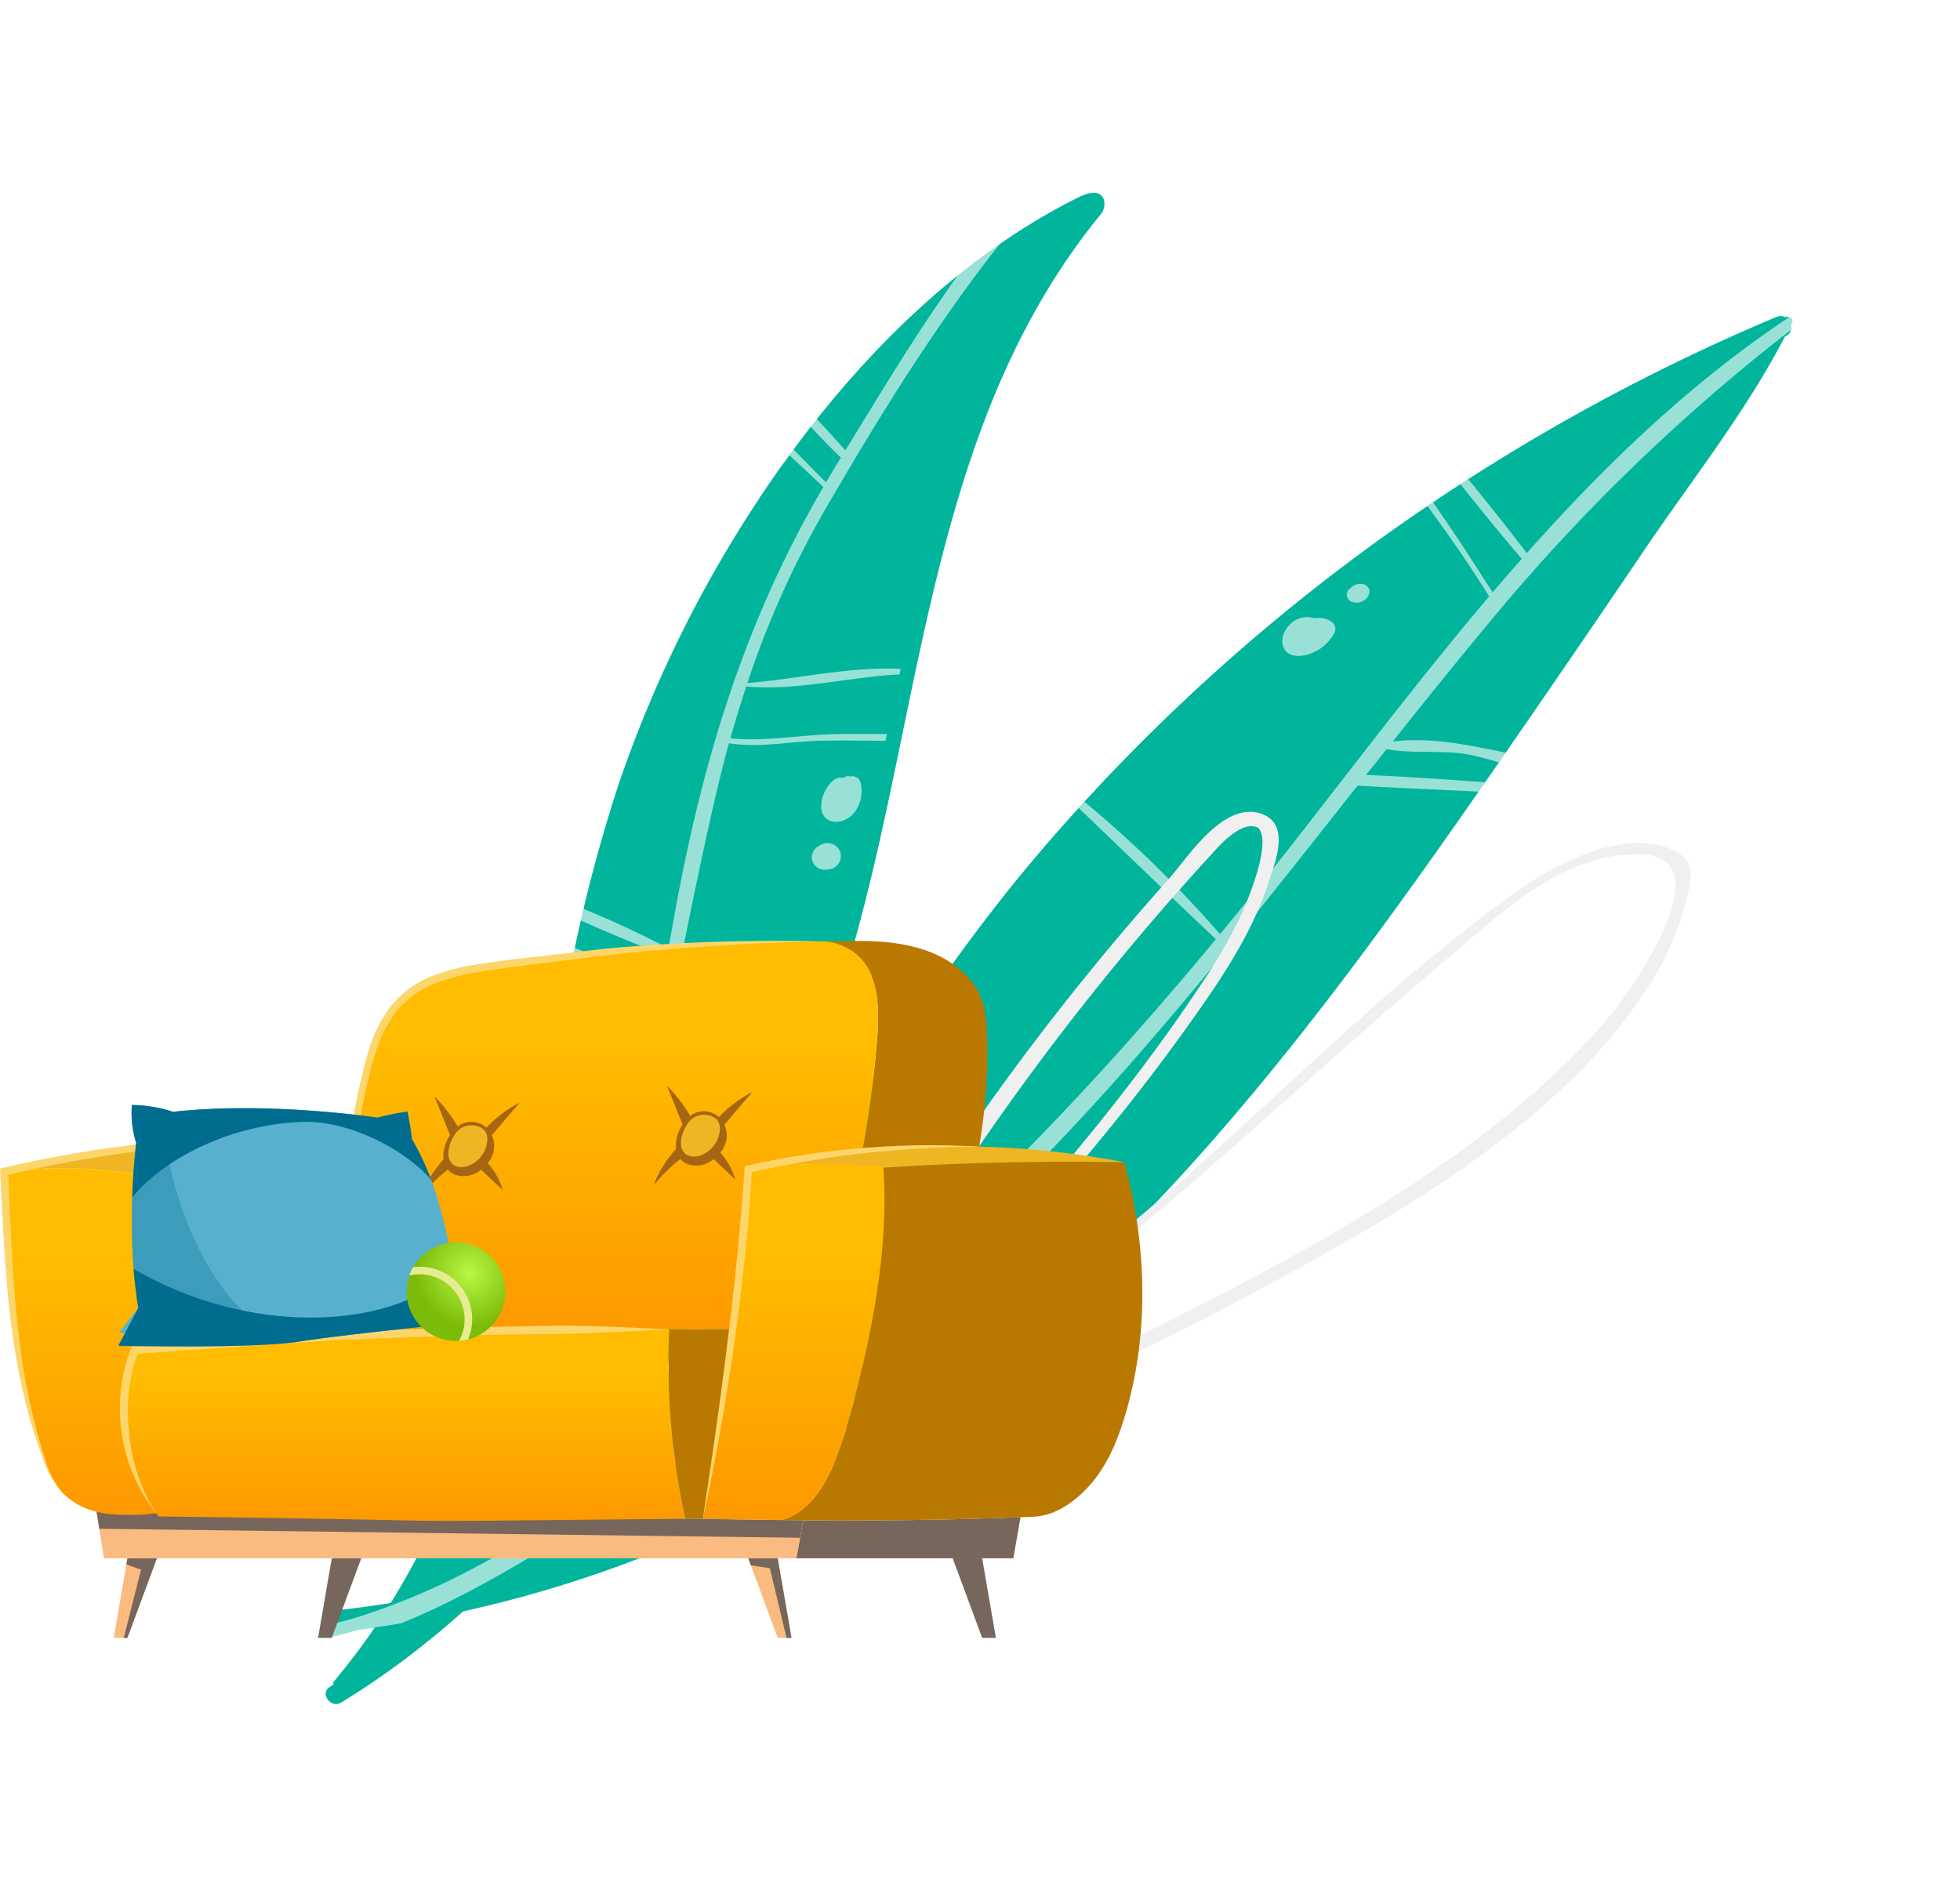 <svg xmlns="http://www.w3.org/2000/svg" width="398.21" height="385.445"><defs><radialGradient id="c" cx=".637" cy=".308" r=".547" gradientUnits="objectBoundingBox"><stop offset="0" stop-color="#d4ed42"/><stop offset="0" stop-color="#baf744"/><stop offset="1" stop-color="#7bbb0a"/></radialGradient><linearGradient id="b" x1=".5" y1=".262" x2=".5" y2="1.22" gradientUnits="objectBoundingBox"><stop offset="0" stop-color="#ffbc00"/><stop offset="1" stop-color="#fd8e00"/></linearGradient><filter id="a" x="43.376" y="0" width="203.849" height="385.445" filterUnits="userSpaceOnUse"><feOffset dy="15"/><feGaussianBlur stdDeviation="7.5" result="blur"/><feFlood flood-opacity=".161"/><feComposite operator="in" in2="blur"/><feComposite in="SourceGraphic"/></filter></defs><g data-name="Group 1864"><g data-name="Group 721"><path data-name="Path 2772" d="M363.504 64.46a1.31 1.31 0 00-.79-.02 2.056 2.056 0 00-1.798-.038 408.557 408.557 0 00-62.64 32.975l-1.563 1.001a263.056 263.056 0 00-5.575 3.695c-.39.24-.762.497-1.133.753a393.936 393.936 0 00-69.7 60.086c-.38.42-.778.84-1.158 1.276q-4.898 5.372-9.596 10.98c-.137.146-.273.31-.408.475-.39.474-.798.952-1.19 1.442-21.685 26.221-38.401 55.775-57.905 83.566-19.722 28.096-41.677 49.235-70.767 65.092q-5.686.9-11.486 1.533a2.049 2.049 0 00-1.624 2.98 2.128 2.128 0 001.505 1.357c-.117.054-.231.127-.348.18-.4.188-.24.862.226.752 1.759-.404 3.511-.896 5.242-1.386 2.914-.371 5.815-.813 8.693-1.305 62.844-10.418 115.818-44.161 158.796-91.305 22.09-24.224 41.413-50.788 60.125-77.684.365-.522.715-1.024 1.08-1.55.088-.116.159-.24.246-.362.934-1.33 1.867-2.678 2.782-4.023.468-.665.918-1.328 1.386-1.993q14.119-20.4 28.049-40.985c9.619-14.225 20.77-28.262 28.695-43.58.018-.003.032-.021.049-.024a1.9 1.9 0 001.17-1.315 2.33 2.33 0 00.002-1.004c.056-.099.11-.215.165-.312a.851.851 0 00-.53-1.258z" fill="#00b59c"/><g transform="translate(0 -.002)" filter="url(#a)"><path data-name="Path 2776" d="M224.34 25.875a1.9 1.9 0 00-.653-1.196c-.752-.675-2.168-.774-4.559.407-23.167 11.518-43.397 31.05-59.609 53.597-.38.477-.729.977-1.075 1.478q-1.898 2.655-3.7 5.38a12.5 12.5 0 00-.611.923 252.855 252.855 0 00-28.532 58.16 316.161 316.161 0 00-10.008 38.9l-.46 2.22c-.365 1.967-.747 3.931-1.113 5.898l-.31 1.618c-7.435 39.916-12.259 80.675-33.069 115.41a142.893 142.893 0 01-6.924 10.475q-2.781 3.83-5.906 7.555a.471.471 0 00-.04.584c-.238.16-.479.32-.737.476-2.161 1.323.165 4.504 2.309 3.178 48.599-29.634 80.843-86.257 99.278-138.654 4.748-13.473 8.191-27.526 11.27-41.746.108-.465.216-.914.309-1.384.872-4.035 1.71-8.077 2.546-12.117l.232-1.129c7.908-38.28 15.521-76.735 40.745-107.458a3.368 3.368 0 00.616-2.575z" fill="#00b59c"/></g></g><path data-name="Path 2773" d="M364.045 65.716c-.056.099-.11.214-.165.312a2.329 2.329 0 01-.002 1.004 386.134 386.134 0 00-61.626 59.847c-6.546 7.844-12.93 15.806-19.293 23.8 7.713-.936 15.368.704 22.956 2.257-.469.666-.919 1.328-1.387 1.993a57.924 57.924 0 00-6.384-1.657c-5.405-.883-11.061-.076-16.424-1.036-1.39 1.74-2.796 3.488-4.185 5.23 8.095.348 16.15.9 24.211 1.486-.088.121-.159.241-.246.361-.366.525-.716 1.025-1.08 1.551-8.195-.423-16.395-.752-24.6-1.226-26.044 32.947-51.736 65.983-83.179 94.358a512.055 512.055 0 01-70.611 53.53c-12.149 7.64-25.978 16.421-40.53 22.326-2.878.492-5.78.934-8.693 1.305-1.731.49-3.48.982-5.242 1.386-.466.11-.626-.564-.226-.751.116-.055.23-.127.348-.181a2.127 2.127 0 01-1.505-1.356 75.901 75.901 0 006.95-1.799 141.54 141.54 0 0023.845-10.208 436.449 436.449 0 0043.794-26.928c40.787-28.17 74.979-62.701 106.258-100.486-9.364-8.817-18.588-17.763-27.874-26.647.378-.437.775-.857 1.158-1.276a236.811 236.811 0 0127.557 26.912q7.884-9.579 15.551-19.392c12.7-16.252 25.463-33.124 39.118-49.226-3.912-6.384-8.16-12.41-12.53-18.382a25.62 25.62 0 011.134-.753c4.208 5.997 8.176 12.17 12.119 18.287a415.607 415.607 0 015.91-6.793q-6.37-7.484-12.452-15.19l1.563-1c.263.298.504.583.748.885q5.695 6.972 11.155 14.14c16.035-18.035 33.392-34.721 53.323-47.944a.851.851 0 01.536 1.26z" fill="#fff" opacity=".6"/><path data-name="Path 2777" d="M151.84 138.806c10.255-.865 20.876-3.376 31.137-2.897l-.233 1.129c-10.326.532-20.892 3.373-31.132 2.449a248.871 248.871 0 00-3.227 10.54c7.366.755 15.122-.865 22.522-.876 3.096.008 6.196-.003 9.292.003-.092.47-.199.92-.309 1.385-4.289-.052-8.596-.107-12.886-.035-6.338.11-12.634 1.528-18.901.518-3.978 14.04-10.2 46.195-10.4 47.239-5.229 28.603-11.194 58.005-27.751 82.52-9.918 14.676-22.89 26.72-36.23 38.365a143.408 143.408 0 006.924-10.476c10.657-9.753 20.704-20.044 28.579-32.34 14.494-22.658 20.202-49.088 25.05-75.3l-.122-.019c-6.863-2.448-13.665-5.065-20.439-7.75l.31-1.618q10.343 3.734 20.526 7.874c.317-1.777.652-3.55.972-5.346-6.885-2.434-13.656-5.351-20.385-8.424.153-.745.305-1.47.459-2.22a193.435 193.435 0 0120.193 9.18c.617-3.323 1.212-6.631 1.825-9.936 5.697-30.214 14.25-57.414 29.659-83.814-3.833-3.724-7.883-7.214-11.644-11.05-.46-.486-.961-.963-1.494-1.437.193-.31.385-.62.613-.924 1.33 1.089 2.653 2.122 3.743 3.155 3.214 2.998 6.188 6.264 9.341 9.307.71-1.213 1.422-2.425 2.172-3.65.285-.44.553-.9.841-1.355-4.257-4.095-8.219-8.591-12.398-12.836.346-.501.695-1.004 1.075-1.478 4.358 4.022 8.383 8.565 12.24 12.811 14.51-23.658 29.696-49.682 51.928-66.815a1.9 1.9 0 01.652 1.196c-23.238 22.473-40.923 50.358-57.032 78.241a189.425 189.425 0 00-15.47 34.684z" fill="#fff" opacity=".6"/><g data-name="Group 720" opacity=".6" fill="#fff"><path data-name="Path 2774" d="M270.606 126.396a4.418 4.418 0 00-3.562-.752 4.77 4.77 0 00-4.17.576c-1.591 1.032-2.883 3.341-2.14 5.243.83 2.124 3.392 2.037 5.211 1.46a8.854 8.854 0 005.04-4.113 1.775 1.775 0 00-.38-2.414z"/><path data-name="Path 2775" d="M276.877 118.683a2.679 2.679 0 00-2.28.613 1.313 1.313 0 00-.162.208 1.619 1.619 0 00-.8 1.16 1.6 1.6 0 001.37 1.72 2.676 2.676 0 003.125-1.626 1.559 1.559 0 00-1.253-2.075z"/><path data-name="Path 2778" d="M174.86 159.14a1.7 1.7 0 00-2.128-1.349 1.283 1.283 0 00-1.366.312c-2.715-1.07-6.244 5.776-3.576 8.15 1.508 1.34 3.923.695 5.253-.566a7.084 7.084 0 001.817-6.546z"/><path data-name="Path 2779" d="M170.659 172.995a2.757 2.757 0 00-4.095-1.202l-.564.322a2.571 2.571 0 00-.88 2.999 2.609 2.609 0 002.667 1.612l.66-.073a2.728 2.728 0 002.212-3.658z"/></g><path data-name="Path 2820" d="M307.122 181.873c7.357-5.318 22.377-14.299 33.215-8.966 3.682 1.812 3.366 4.85 2.743 8.008a59.234 59.234 0 01-9.222 21.107c-17.789 26.62-50.138 45.087-79.323 60.742-17.64 9.462-35.91 18.022-54.263 26.423-14.447 6.619-30.358 15.983-48.075 12.014-.736.322-1.474.654-2.215.97-.364.15-.67-.347-.322-.514.51-.242 1.003-.497 1.514-.74a1.305 1.305 0 011.022-2.402 35.95 35.95 0 002.753.553c.675-.337 1.336-.686 2.006-1.03a525.869 525.869 0 0180.446-119.359c3.596-4.005 10.695-15.369 18.227-13.511 6.931 1.708 3.359 10.19 2.231 13.757-3.481 11.037-10.285 20.816-17.047 30.26-6.932 9.686-14.367 19.057-22.115 28.204-16.548 19.542-34.554 37.94-52.979 56.023 24.665-13.57 46.861-30.05 67.822-47.868 24.615-20.93 47.121-44.549 73.582-63.671zm-63.093 18.148a113.082 113.082 0 007.755-13.282c1.183-2.448 6.842-15.504 3.847-18.5-3.318-1.92-8.59 4.37-9.2 5.035q-2.791 3.033-5.531 6.103-5.196 5.826-10.208 11.789a536.041 536.041 0 00-36.424 48.685 510.359 510.359 0 00-31.883 55.353l1.414-.76c28.201-30.357 57.548-60.249 80.229-94.423zm-82.473 96.868c-.427.871-.861 1.738-1.284 2.612 13.934.176 26.882-7.393 38.501-12.71 14.326-6.554 28.59-13.206 42.555-20.304 28.282-14.384 57.244-30.619 78.844-52.465a90.42 90.42 0 0013.611-17.132c2.819-4.736 13.544-22.878-.35-23.261-15.59-.431-27.615 11.237-37.72 19.747-22.095 18.605-42.928 38.366-65.155 56.853-21.093 17.551-43.531 34.207-69.002 46.66z" fill="#f0f0f0"/><g data-name="Group 718"><path data-name="Path 2875" d="M199.548 316.648l2.782 16.17h-2.782l-5.99-16.17z" fill="#76665b"/><path data-name="Path 2876" d="M207.338 308.301l-1.457 8.347H161.79l1.391-7.725c14.845.114 29.264-.049 44.157-.622z" fill="#76665b"/><path data-name="Path 2877" d="M73.394 316.648l-5.99 16.17h-2.782l2.782-16.17z" fill="#76665b"/><path data-name="Path 2878" d="M158.009 316.648l2.8 16.17h-2.8l-5.99-16.17z" fill="#fabb80"/><path data-name="Path 2879" d="M31.872 316.648l-5.99 16.17h-2.779l2.782-16.17z" fill="#fabb80"/><path data-name="Path 2880" d="M163.182 308.923l-1.391 7.725H21.12l-1.506-9.476a18.826 18.826 0 002.128.426 45.276 45.276 0 009.984-.1c.147.213.295.426.458.638 80.376 1 29.133 1.211 107.07.475 1.162-.016 2.34-.016 3.552-.033 5.434.131 10.753.229 16.023.295z" fill="#fabb80"/><path data-name="Path 2881" d="M20.166 310.643l142.376 1.831.64-3.552-143.568-1.751z" fill="#76665b"/><path data-name="Path 2882" d="M228.401 236.157c4.55 16.2 5.09 34.223.491 50.393-1.375 4.861-3.192 9.673-6.219 13.7-3.044 4.01-7.66 7.741-12.7 7.954l-2.635.1c-14.894.573-29.312.736-44.157.622l-4.353-.049c8.167-2.39 11.538-12.881 13.764-20.917 4.288-15.581 7.421-33.787 6.209-50.939 15.123-1.017 32.253-1.158 49.6-.864z" fill="#b97900"/><path data-name="Path 2883" d="M173.181 191.215c8.642-.147 18.2 1.015 24.092 8.069 2.8 3.339 3.192 7.463 3.29 11.669a113.018 113.018 0 01-1.637 22.046 191 191 0 00-23.715.835 214.245 214.245 0 003.093-24.157c.213-4.19.147-8.576-1.686-12.34a10.926 10.926 0 00-9.967-6.056c2.177-.017 4.354-.034 6.53-.066z" fill="#b97900"/><path data-name="Path 2884" d="M139.249 308.612a147.35 147.35 0 01-3.29-38.494h12.89c-1.7 13.371-3.846 26.579-6.039 38.461-1.216.02-2.394.02-3.561.033z" fill="#b97900"/><path data-name="Path 2885" d="M27.486 238.612a206.841 206.841 0 0143.437-3.977c-2.341 12.406-4.059 24.7-5.417 37.038-10.72.556-22.095 1.326-34.3 2.357a238.048 238.048 0 01-3.72-35.418z" fill="#b97900"/><path data-name="Path 2886" d="M198.926 232.999a179.346 179.346 0 0129.476 3.159c-17.349-.295-33.965.118-49.088 1.133-9.116-.638-18.293-1.231-27.295.307a174.384 174.384 0 0123.191-3.765 191 191 0 0123.716-.834z" fill="#efb523"/><path data-name="Path 2887" d="M.844 238.089c23.977-5.581 46.006-7.692 70.425-5.3a37.702 37.702 0 00-.344 1.849 206.842 206.842 0 00-43.437 3.977 88.237 88.237 0 00-26.645-.426z" fill="#efb523"/><path data-name="Path 2888" d="M427.676 128.086c1.408-10.949 2.52-22.013 3.175-32.52 9-1.538 18.331-1.146 27.447-.507 1.211 17.152-2.586 35.286-6.874 50.867-2.226 8.036-5.6 18.527-13.764 20.917-5.27-.065-10.589-.164-16.023-.295 2.193-11.883 4.337-25.091 6.039-38.462z" transform="translate(-278.832 142.032)" fill="url(#b)"/><path data-name="Path 2889" d="M365.257 131.666a397.4 397.4 0 00-3.862.327 36.087 36.087 0 004.386 33.142 45.274 45.274 0 01-9.984.1 18.821 18.821 0 01-2.128-.426 14.207 14.207 0 01-6.858-3.781c-2.128-2.242-3.241-5.221-4.223-8.151-6.285-18.478-6.743-37.561-7.692-57.054a88.237 88.237 0 0126.645.426 238.048 238.048 0 003.716 35.417z" transform="translate(-334.056 142.364)" fill="url(#b)"/><path data-name="Path 2890" d="M390.108 116.574c26.252-1.375 48.707-1.538 70.458-1.555a147.352 147.352 0 003.29 38.494c-77.938.736-26.694.524-107.07-.475-.164-.213-.311-.426-.458-.638a36.087 36.087 0 01-4.386-33.142c1.293-.115 2.586-.229 3.862-.327a1058.86 1058.86 0 0134.304-2.357z" transform="translate(-324.602 155.099)" fill="url(#b)"/><path data-name="Path 2891" d="M379.824 110.2c.1-.622.213-1.228.344-1.849q.982-5.155 2.128-10.36c1.588-7.169 3.257-14.877 8.756-19.738 5.712-5.041 13.682-5.761 21.211-6.874q10.36-1.5 20.769-2.488 16.5-1.571 33.077-1.964c3.061-.065 6.121-.065 9.182-.082h.262a10.926 10.926 0 019.967 6.055c1.833 3.764 1.9 8.151 1.686 12.34a214.245 214.245 0 01-3.093 24.157 174.384 174.384 0 00-23.191 3.764c-.655 10.507-1.768 21.571-3.175 32.52h-12.88c-21.751.016-44.206.18-70.458 1.555 1.356-12.336 3.075-24.626 5.415-37.036z" transform="translate(-308.901 124.431)" fill="url(#b)"/><g data-name="Group 663"><path data-name="Path 2892" d="M93.923 229.105a4.088 4.088 0 014 .151c1.684 1.051 1.1 3.637.288 5.052a5.943 5.943 0 01-2.861 2.519c-1.861.787-3.956.241-4.229-1.979-.233-1.829 1.09-4.894 2.802-5.743z" fill="#efb523"/><path data-name="Path 2893" d="M85.517 243.01a35.8 35.8 0 015.45-5.342 3.945 3.945 0 001.5 1.039 5.469 5.469 0 005.279-1.029c1.512 1.416 2.892 2.72 4.406 4.152a14.333 14.333 0 00-3.051-5.466 6.017 6.017 0 001.178-2.375 5.211 5.211 0 00-.353-3.3c1.856-2.18 3.805-4.478 5.678-6.642a24.887 24.887 0 00-6.784 5.1 1.015 1.015 0 00-.134-.128 4.586 4.586 0 00-5.123-.512 4.345 4.345 0 00-.563.393 31.677 31.677 0 00-4.755-6.139c1.087 2.573 2.111 5.295 3.2 7.884a7.663 7.663 0 00-1.352 4.982 24.019 24.019 0 00-4.576 7.383zm8.406-13.905a4.088 4.088 0 014 .151c1.684 1.051 1.1 3.637.288 5.052a5.943 5.943 0 01-2.861 2.519c-1.861.787-3.956.241-4.229-1.979-.233-1.828 1.09-4.894 2.802-5.743z" fill="#a66513"/></g><g data-name="Group 664"><path data-name="Path 2894" d="M141.168 226.962a4.088 4.088 0 014 .151c1.683 1.051 1.1 3.638.288 5.052a5.943 5.943 0 01-2.861 2.519c-1.861.787-3.956.241-4.231-1.979-.234-1.829 1.092-4.894 2.804-5.743z" fill="#efb523"/><path data-name="Path 2895" d="M132.761 240.866a35.732 35.732 0 015.452-5.342 3.9 3.9 0 001.5 1.039 5.467 5.467 0 005.277-1.031c1.512 1.416 2.89 2.72 4.4 4.152a14.32 14.32 0 00-3.049-5.466 6.018 6.018 0 001.184-2.374 5.223 5.223 0 00-.354-3.3c1.854-2.18 3.805-4.478 5.678-6.642a24.9 24.9 0 00-6.786 5.1.914.914 0 00-.134-.128 4.586 4.586 0 00-5.123-.512 4.22 4.22 0 00-.561.393 31.678 31.678 0 00-4.754-6.139c1.087 2.573 2.111 5.295 3.2 7.884a7.682 7.682 0 00-1.352 4.982 24.085 24.085 0 00-4.578 7.384zm8.408-13.905a4.088 4.088 0 014 .151c1.683 1.051 1.1 3.638.288 5.052a5.943 5.943 0 01-2.861 2.519c-1.861.787-3.956.241-4.231-1.979-.233-1.828 1.096-4.894 2.803-5.743z" fill="#a66513"/></g><path data-name="Path 2896" d="M25.671 317.875l2.985 1.091-3.514 13.852h.739l5.99-16.17h-5.99z" fill="#76665b"/><path data-name="Path 2897" d="M152.552 318.079l3.864.573 3.384 14.166h1.01l-2.8-16.17h-5.99z" fill="#76665b"/><path data-name="Path 2898" d="M31.725 307.499a34.389 34.389 0 01-5.152-33.43l.183-.484.511-.043c9.044-.746 18.093-1.278 27.139-1.926 4.525-.29 9.044-.669 13.574-.885s9.059-.422 13.591-.589q13.593-.5 27.2-.674c9.065-.295 18.136.234 27.2.651-9.062.434-18.118 1.026-27.175.985q-13.583.184-27.157.673-6.788.25-13.571.588c-4.522.218-9.036.6-13.553.885-9.031.648-18.079 1.18-27.1 1.923l.694-.527a33.478 33.478 0 00-1.944 8.237 37.657 37.657 0 00.1 8.478 35.993 35.993 0 005.46 16.138z" fill="#fcd66a"/><g data-name="Group 665"><path data-name="Path 2899" d="M12.756 303.391a19.37 19.37 0 01-4.139-7.267q-1.441-3.953-2.615-8a135.007 135.007 0 01-3.385-16.485c-.836-5.555-1.288-11.154-1.661-16.743-.368-5.61-.633-11.146-.921-16.807l-.033-.633.658-.155c5.772-1.354 11.6-2.48 17.455-3.421 5.859-.92 11.751-1.679 17.673-2.067s11.853-.532 17.777-.4c5.923.2 11.836.606 17.7 1.37-5.9-.385-11.808-.63-17.712-.55q-8.853.029-17.666.856c-5.867.565-11.722 1.277-17.532 2.268-5.815.971-11.586 2.191-17.332 3.516l.625-.787c.237 5.514.457 11.157.776 16.715.319 5.574.763 11.137 1.408 16.674A138.8 138.8 0 006.75 287.93a120.7 120.7 0 002.26 8.057 20.233 20.233 0 003.746 7.404z" fill="#fcd66a"/></g><path data-name="Path 2900" d="M65.506 271.673c.537-6.553 1.28-13.09 2.1-19.617q1.306-9.786 3.067-19.507c1.3-6.462 2.336-12.93 4.3-19.321a27.389 27.389 0 014.592-8.977 20.626 20.626 0 018.231-5.935 44.91 44.91 0 019.722-2.435c3.272-.5 6.511-.933 9.792-1.291l9.81-1.137c3.272-.368 6.537-.8 9.822-1.016a372.378 372.378 0 0139.44-1.155l-9.854.316q-4.922.218-9.84.535-9.835.582-19.635 1.558c-6.525.72-13.028 1.592-19.543 2.376-3.25.378-6.524.843-9.745 1.358a43.839 43.839 0 00-9.352 2.406 19.01 19.01 0 00-7.641 5.411 25.885 25.885 0 00-4.385 8.45c-1.98 6.164-3.011 12.727-4.489 19.1-2.599 12.859-4.623 25.853-6.392 38.881z" fill="#fcd66a"/><g data-name="Group 666"><path data-name="Path 2901" d="M198.926 232.998a226.01 226.01 0 00-23.548 1.357 196.556 196.556 0 00-23.186 3.979l.583-.689c-.353 5.969-.787 11.933-1.448 17.876a586.34 586.34 0 01-2.19 17.792c-1.71 11.826-3.777 23.6-6.331 35.267 1.772-11.81 3.509-23.614 4.941-35.452a583.183 583.183 0 002.006-17.768c.545-5.935 1.12-11.866 1.511-17.81l.038-.565.547-.124a157.338 157.338 0 0123.427-3.571 165.135 165.135 0 0123.65-.292z" fill="#fcd66a"/></g></g><g data-name="Group 786" fill-rule="evenodd"><path data-name="Path 3485" d="M24.21 270.757s27.446 3.327 36.278 1.891c6.462-1.055 22.785-2.8 31.1-3.667l.592-.053a749.78 749.78 0 014.372-.453.544.544 0 01.079-.009 33.5 33.5 0 00-4.138-5.462s-.1-2.142-.566-5.5a84.845 84.845 0 00-4.363-17.821 53.033 53.033 0 00-3.885-8.24 56.147 56.147 0 00-.914-5.574 55.4 55.4 0 00-6.1 1.246s-21.818-3.371-41.512-1.194a27.671 27.671 0 00-8.353-1.385 19.972 19.972 0 00.871 7.7s-.592 4.538-.811 11.1a126.416 126.416 0 00.288 14.494c.2 2.631.514 5.3.958 7.936z" fill="#57b1ce"/><path data-name="Path 3486" d="M27.677 232.233s-.592 4.538-.811 11.1c6.056-7.562 19.792-15.02 35.052-15.368 8.1-.184 19.365 4.687 25.65 11.711a53.033 53.033 0 00-3.885-8.24 56.147 56.147 0 00-.914-5.574 55.4 55.4 0 00-6.1 1.246s-21.818-3.371-41.512-1.194a27.671 27.671 0 00-8.353-1.385 19.971 19.971 0 00.873 7.704z" fill="#006d8f"/><path data-name="Path 3487" d="M24.043 273.439s27.613.645 36.445-.792 36.147-4.181 36.147-4.181a33.5 33.5 0 00-4.138-5.462s-.1-2.142-.566-5.5c-8.074 11.024-37.978 15.872-64.777.331.2 2.631.514 5.3.958 7.936z" fill="#006d8f"/><path data-name="Path 3488" d="M24.1 273.557s27.556.527 36.388-.909c6.462-1.055 22.785-2.8 31.1-3.667-3.885.3-9.913.61-17.725.488a102.3 102.3 0 01-24.6-3.189c-14.038-13.734-16.344-38.307-16.344-38.307l-3.53 2.153c-1.046-1.246-2.587-5.592-2.587-5.592a19.971 19.971 0 00.871 7.7s-.592 4.538-.811 11.1a126.4 126.4 0 00.288 14.494c.2 2.631.514 5.3.958 7.936z" fill="#006d8f" opacity=".306" style="mix-blend-mode:multiply;isolation:isolate"/></g><g data-name="Group 752"><g data-name="Group 356"><path data-name="Path 2241" d="M620.466 402.871a10.019 10.019 0 11-10.019-10.019 10.019 10.019 0 0110.019 10.019z" transform="translate(-517.816 -140.409)" fill-rule="evenodd" fill="url(#c)"/><path data-name="Path 2242" d="M85.254 257.397a10.663 10.663 0 00-1.315.084 9.966 9.966 0 00-.775 1.7 9.134 9.134 0 0110.108 13.276 10.058 10.058 0 001.846-.288 10.678 10.678 0 00-9.863-14.773z" fill="#e6ed91"/></g></g></g></svg>